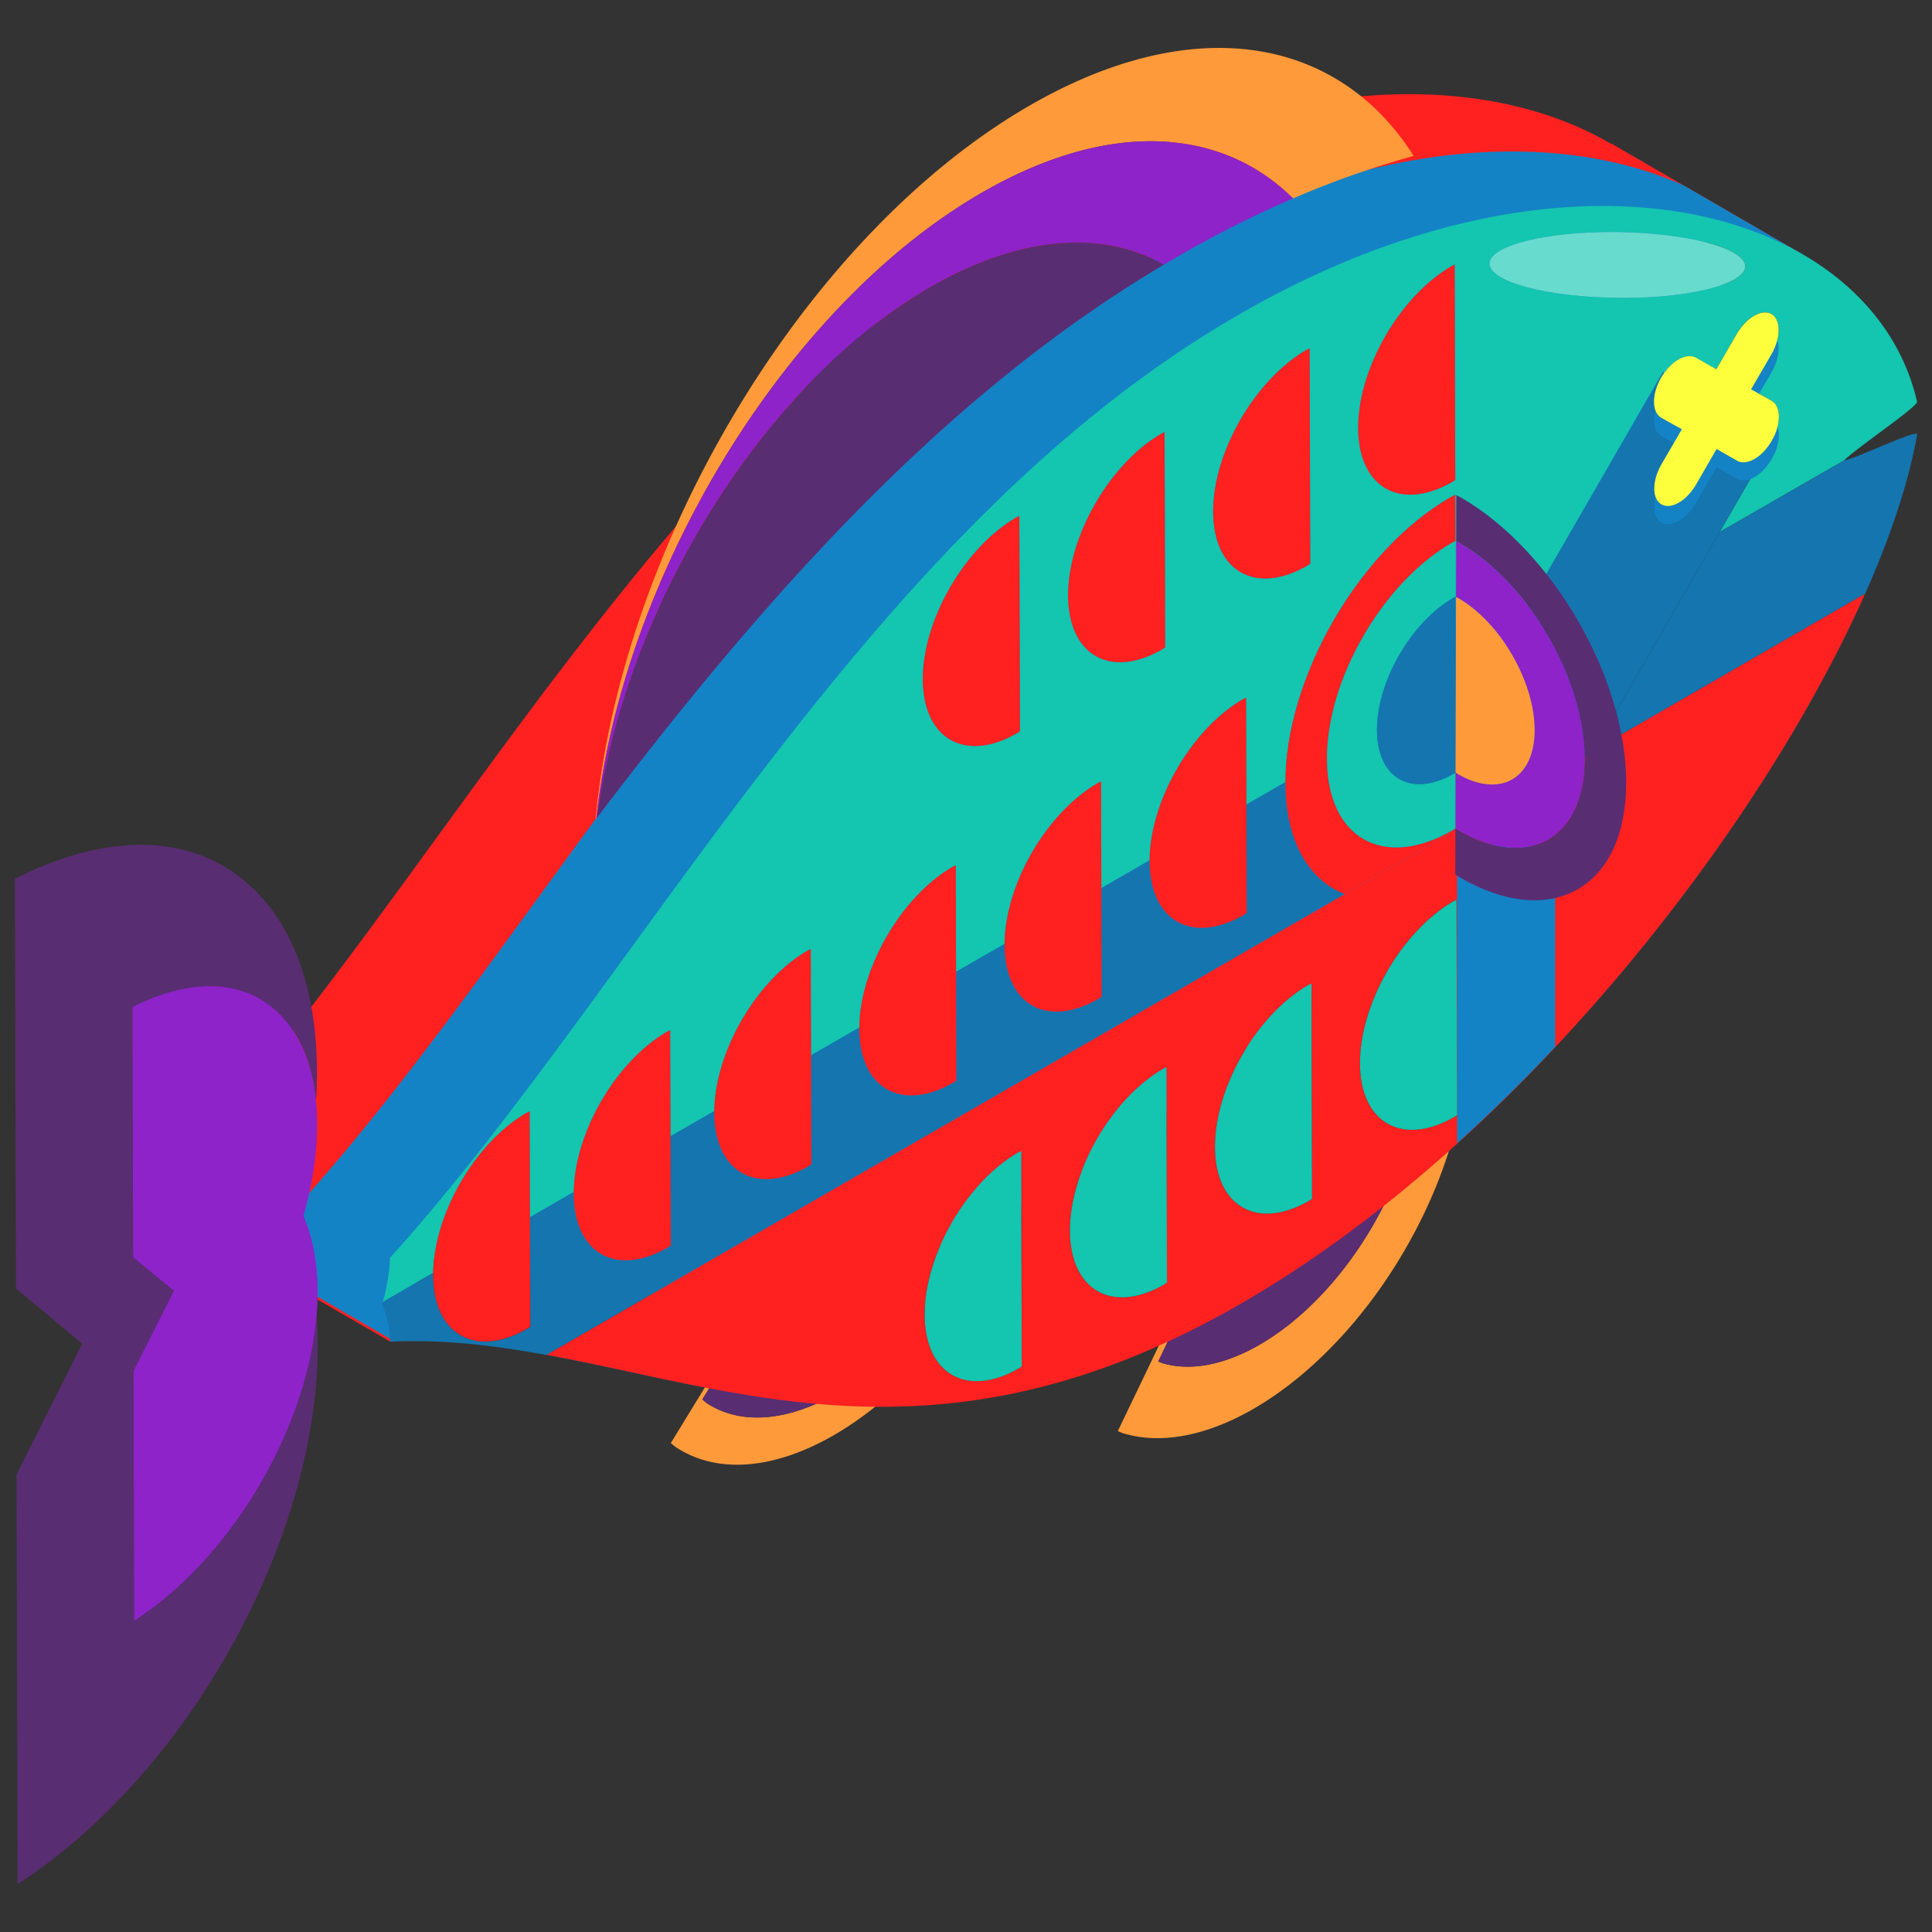 <svg xmlns="http://www.w3.org/2000/svg" viewBox="0 0 130 130" id="Fish"><rect x="0" y="0" width="130" height="130" fill="#333333" stroke="none"/><path fill="#ff2020" d="M111.069 23.456c.952-.919 5.003-3.641 4.918-3.958-.409-1.787-1.168-3.434-2.2-4.929l7.533 2.562-12.921-7.487-.026.018c-5.899-3.464-14.607-4.514-24.635-1.738a53.524 53.524 0 0 0-6.833 2.415 62.343 62.343 0 0 0-7.314 3.748 70.623 70.623 0 0 0-4.697 3.047C54.319 24.572 45.516 34.84 37.485 45.403c-.018.021-.037.043-.054.066a.378.378 0 0 1-.04.051c-8.513 11.209-16.162 22.735-24.148 31.573a13.568 13.568 0 0 1-.483 2.976c-.017.057-.03.112-.049.172.315.722.499 1.569.548 2.506l13.005 7.532 2.503-5.614c2.958.632 5.955 1.282 9.089 1.762.103.015.209.027.312.043 1.025.151 2.064.279 3.117.387.229.021.458.046.689.066 1.164.103 2.343.175 3.546.195.136 0 .276-.006.412-.006a43.945 43.945 0 0 0 3.206-.092c.317-.021.635-.041.956-.069 1.243-.104 2.5-.248 3.792-.474h.001c.466-.084.935-.172 1.407-.269.01-.005.02-.008.03-.011.219-.046.437-.092.658-.144l.063-.015c.459-.103.92-.215 1.383-.338.036-.008.072-.021.109-.03.199-.052.4-.108.602-.162.031-.013.066-.018.098-.028.23-.066.461-.133.693-.205.024-.005.049-.013.072-.02.204-.062.406-.123.609-.189.056-.016.109-.031.164-.052.196-.062.395-.128.592-.194l.1-.031c.232-.082.461-.161.693-.24.007-.005.014-.005.019-.005l.119-.047c.188-.066.376-.138.565-.204.062-.025.123-.046.186-.072.211-.079.42-.158.633-.24.021-.011.041-.017.062-.025l.699-.282c.064-.025.127-.054.191-.082.178-.071.355-.148.533-.223l.205-.089c.234-.103.471-.205.706-.312a60.306 60.306 0 0 0 5.473-2.812c.145-.084.284-.182.428-.269a72.936 72.936 0 0 0 3.389-2.115c.479-.32.952-.66 1.43-.99a86.398 86.398 0 0 0 2.382-1.713 72.905 72.905 0 0 0 1.527-1.173 91.726 91.726 0 0 0 2.266-1.833c.479-.402.961-.794 1.436-1.206.896-.775 1.777-1.58 2.651-2.389.371-.349.746-.687 1.115-1.037a115.039 115.039 0 0 0 3.057-3.034c.462-.476.909-.962 1.363-1.443.646-.687 1.285-1.378 1.913-2.077.483-.539.958-1.083 1.431-1.628.581-.674 1.151-1.35 1.716-2.027.458-.556.918-1.104 1.364-1.662a125.43 125.43 0 0 0 1.734-2.232c.483-.63.966-1.26 1.432-1.893a122.06 122.06 0 0 0 2.188-3.064c.408-.591.792-1.183 1.186-1.774a95.948 95.948 0 0 0 2.42-3.799c.38-.625.747-1.244 1.107-1.864.354-.606.704-1.211 1.038-1.815.363-.654.7-1.301 1.039-1.948.286-.545.585-1.093.853-1.631a77.523 77.523 0 0 0 1.47-3.116l-.008.006c1.741-3.92 2.959-7.571 3.516-10.718.082-.417-3.97 1.555-4.925 1.744z" class="color1491af svgShape"></path><path fill="#1483c5" d="M113.294 12.478c-5.786-2.601-13.659-3.177-22.592-.704a53.424 53.424 0 0 0-6.833 2.415 62.234 62.234 0 0 0-6.565 3.308c-.249.144-.498.292-.748.44a71.041 71.041 0 0 0-4.698 3.047C61.284 28.423 52.48 38.69 44.45 49.255c-.018.021-.037.043-.054.066a.48.48 0 0 1-.039.051C35.843 60.58 28.192 72.106 20.208 80.945c-.04.941-.204 1.945-.484 2.975l-.049.172c.314.722.5 1.569.548 2.506l6.106 3.536 2.438-5.469c2.958.632 5.955 1.282 9.089 1.762.103.015.209.027.312.043 1.025.151 2.064.279 3.117.387.229.021.458.046.689.066 1.164.103 2.343.175 3.546.195.136 0 .276-.006.412-.006a43.945 43.945 0 0 0 3.206-.092c.317-.021.635-.041.956-.069 1.243-.104 2.5-.248 3.792-.474h.001c.466-.084.935-.172 1.407-.269.01-.005.02-.008.03-.011.219-.046.437-.092.658-.144l.063-.015c.459-.103.92-.215 1.383-.338.036-.008.072-.021.109-.03.199-.052.4-.108.602-.162.031-.013.066-.018.098-.028.23-.066.461-.133.693-.205.024-.005.049-.013.072-.02.204-.062.406-.123.609-.189.056-.016.109-.031.164-.052.196-.062.395-.128.592-.194l.1-.031c.232-.082.461-.161.693-.24.007-.005.014-.005.019-.005l.119-.047c.188-.066.376-.138.565-.204.062-.025.123-.046.186-.072.211-.079.42-.158.633-.24.021-.011.041-.017.062-.025l.699-.282c.064-.025.127-.054.191-.082.178-.071.355-.148.533-.223l.205-.089c.234-.103.471-.205.706-.312a60.306 60.306 0 0 0 5.473-2.812c.145-.084.284-.182.428-.269a72.936 72.936 0 0 0 3.389-2.115c.479-.32.952-.66 1.43-.99a86.398 86.398 0 0 0 2.382-1.713 72.905 72.905 0 0 0 1.527-1.173 91.726 91.726 0 0 0 2.266-1.833c.479-.402.961-.794 1.436-1.206.896-.775 1.777-1.58 2.651-2.389.371-.349.746-.687 1.115-1.037a115.039 115.039 0 0 0 3.057-3.034c.462-.476.909-.962 1.363-1.443.646-.687 1.285-1.378 1.913-2.077.483-.539.958-1.083 1.431-1.628.581-.674 1.151-1.35 1.716-2.027.458-.556.918-1.104 1.364-1.662a125.43 125.43 0 0 0 1.734-2.232c.483-.63.966-1.26 1.432-1.893a122.06 122.06 0 0 0 2.188-3.064c.408-.591.792-1.183 1.186-1.774a95.948 95.948 0 0 0 2.42-3.799c.38-.625.747-1.244 1.107-1.864.354-.606.704-1.211 1.038-1.815.363-.654.7-1.301 1.039-1.948.286-.545.585-1.093.853-1.631a77.523 77.523 0 0 0 1.47-3.116l-.008.006c1.741-3.92 2.959-7.571 3.516-10.718.082-.415-3.97 1.557-4.925 1.746.952-.919 5.003-3.641 4.918-3.958-.409-1.787-1.168-3.434-2.2-4.929l7.533 2.562-8.026-4.655z" class="color157ead svgShape"></path><path fill="#ff9a3a" d="m79.834 86.675-4.619 9.622.353.143c2.627.794 5.72.123 8.787-1.648 4.339-2.507 8.627-7.218 11.458-13.119a32.56 32.56 0 0 0 1.964-5.161 86.545 86.545 0 0 1-3.85 2.796c-.183.447-.381.9-.598 1.352-2.121 4.422-5.328 7.952-8.576 9.826-2.291 1.321-4.602 1.823-6.566 1.23l-.251-.109 2.466-5.138c-.148.054-.3.109-.448.161-.041.014-.079.029-.12.045" class="colore259b1 svgShape"></path><path fill="#592d72" d="m80.401 86.468-2.466 5.138.251.109c1.965.593 4.275.091 6.566-1.23 3.248-1.874 6.455-5.404 8.576-9.826.217-.451.415-.904.598-1.352a72.487 72.487 0 0 1-4.72 2.979 60.306 60.306 0 0 1-6.179 3.124c-.068.03-.138.059-.205.09-.178.074-.355.15-.533.223-.064.028-.127.056-.191.082-.234.095-.467.189-.699.281l-.062.025-.633.241c-.062.026-.124.046-.186.071a2.806 2.806 0 0 1-.117.045" class="color9b1077 svgShape"></path><path fill="#ff9a3a" d="M48.601 91.442 45.137 97.1l.286.24c2.863 1.928 6.771 1.49 10.688-.773 1.891-1.091 3.783-2.606 5.56-4.485a44.96 44.96 0 0 1-3.139.161 18.155 18.155 0 0 1-2.179 1.487c-3.246 1.875-6.486 2.24-8.859.643l-.234-.209 1.637-2.676-.296-.046" class="colore259b1 svgShape"></path><path fill="#592d72" d="m48.896 91.488-1.637 2.676.234.209c2.373 1.598 5.613 1.232 8.859-.643.729-.42 1.459-.919 2.179-1.487-3.362.057-6.554-.264-9.635-.755" class="color9b1077 svgShape"></path><path fill="#ff9a3a" d="M69.272 7.108c-15.07 8.703-27.479 29.484-29.199 48.036.015-.018.03-.035.047-.062C41.888 38.73 52.815 20.614 66.063 12.97c8.533-4.932 16.125-4.414 20.941.384a62.849 62.849 0 0 1 8.118-2.865C90.061 2.498 80.373.7 69.272 7.108" class="colore259b1 svgShape"></path><path fill="#8d23c9" d="M66.063 12.97C52.815 20.614 41.888 38.73 40.12 55.083c.02-.027.043-.054.064-.079 1.798-13.955 11.124-29.172 22.392-35.675 6.098-3.523 11.642-3.846 15.742-1.521a74.612 74.612 0 0 1 8.687-4.455c-4.817-4.797-12.408-5.315-20.942-.383" class="colorc92396 svgShape"></path><path fill="#592d72" d="M62.576 19.329c-11.268 6.503-20.594 21.72-22.392 35.675 9.538-12.545 19.994-24.742 32.554-33.58a84.355 84.355 0 0 1 5.58-3.615c-4.1-2.326-9.644-2.003-15.742 1.52M1 59.139 1.079 86.7l4.45 3.713-4.415 8.797.075 27.563c5.8-3.737 11.444-10.049 15.38-17.87 3.657-7.267 5.181-14.486 4.734-20.372-.252 2.962-1.189 6.272-2.856 9.6-2.407 4.786-5.87 8.657-9.421 10.934L8.98 92.251l2.717-5.399-2.739-2.245-.049-16.853c3.555-1.791 7.026-1.961 9.452.072 1.679 1.375 2.632 3.587 2.901 6.264.41-6.392-1.15-11.805-4.832-14.833C12.464 55.951 6.8 56.18 1 59.139" class="color9b1077 svgShape"></path><path fill="#8d23c9" d="m8.909 67.754.049 16.853 2.739 2.245-2.717 5.399.046 16.813c3.551-2.276 7.014-6.147 9.421-10.934 1.667-3.327 2.604-6.638 2.856-9.6.072-.855.089-1.675.047-2.461-.082-1.592-.395-3.034-.931-4.258.03-.097.057-.197.083-.292.478-1.748.754-3.451.822-5.051.034-.824.014-1.623-.062-2.38-.27-2.677-1.223-4.889-2.901-6.264-2.425-2.031-5.897-1.861-9.452-.07" class="colorc92396 svgShape"></path><path fill="#14c5af" d="M116.711 18.799c-1.45.838-4.897 1.365-8.681 1.222-4.728-.161-8.202-1.275-7.77-2.488.09-.244.328-.472.688-.679 1.451-.838 4.893-1.354 8.681-1.222 4.728.18 8.202 1.291 7.77 2.486-.087.243-.325.472-.688.681M68.444 49.328c-3.497 2.02-6.336.401-6.347-3.618-.012-3.999 2.809-8.884 6.306-10.904l.185-.084.041 14.48-.185.126m9.76-5.636c-3.482 2.013-6.32.396-6.332-3.625-.011-3.999 2.809-8.884 6.291-10.896l.2-.093.04 14.48-.199.134m9.759-5.631c-3.481 2.01-6.32.392-6.331-3.628-.012-4 2.809-8.884 6.29-10.895l.201-.095.041 14.483-.201.135m9.775-5.644c-3.499 2.018-6.336.399-6.348-3.62-.011-3.998 2.808-8.884 6.307-10.901l.185-.087.04 14.483-.184.125M83.344 21.178c-.248.144-.497.292-.747.44a71.041 71.041 0 0 0-4.698 3.047C67.324 32.104 58.521 42.372 50.49 52.936c-.018.021-.037.043-.054.066-.014.021-.027.036-.039.051-8.514 11.209-16.164 22.735-24.148 31.574-.04.941-.204 1.945-.484 2.975l3.386-1.953c.054-3.992 2.847-8.785 6.288-10.771l.199-.098.021 7.123 2.949-1.7c.047-3.994 2.842-8.797 6.287-10.784l.2-.097.021 7.136 2.948-1.698c.041-3.999 2.839-8.81 6.288-10.802l.201-.097.021 7.148 3.249-1.872c.034-3.999 2.836-8.82 6.288-10.814l.2-.098.021 7.167 3.266-1.882c.027-4.004 2.814-8.823 6.287-10.83l.201-.098.021 7.179 3.248-1.874c.021-4.004 2.827-8.843 6.289-10.84l.201-.098.021 7.189 2.627-1.51c.007-7.052 4.968-15.626 11.096-19.162l.334-.177.009 3.116.011 3.751.018 5.865 2.725-1.566 11.215-19.428.088.051c.286-.389.616-.696.949-.891.424-.24.846-.305 1.174-.125l1.376.783 1.368-2.368c.325-.556.748-.983 1.17-1.227.423-.243.847-.305 1.175-.126.637.38.641 1.572.007 2.691l-1.385 2.378 1.395.773c.569.344.632 1.326.189 2.319l.051.028-3.743 6.485 8.359-4.813c.951-.919 5.002-3.641 4.92-3.958-2.346-10.216-15.487-16.217-32.251-11.575a53.424 53.424 0 0 0-6.833 2.415 63.163 63.163 0 0 0-6.566 3.311" class="color08b2c4 svgShape"></path><path fill="#1475af" d="M76.642 91.125c.176-.072.354-.149.532-.224-.178.075-.357.152-.532.224m-.892.363.699-.282c-.234.095-.468.19-.699.282m-.694.266c.211-.079.42-.158.632-.24-.212.082-.423.164-.632.24m-.752.277c.188-.066.377-.139.566-.205-.191.067-.379.139-.566.205m-1.522.518c.195-.062.394-.129.591-.195l-.591.195m-.773.24c.203-.062.405-.123.609-.189-.203.066-.407.128-.609.189m-.766.225c.23-.066.461-.133.692-.204-.231.071-.461.137-.692.204m-.701.189c.2-.051.401-.107.603-.161-.203.054-.402.11-.603.161m27.42-47.181.017 5.945.011 3.751v.115l27.502-15.879c-7.203 16.206-23.618 37.157-41.939 47.733a60.342 60.342 0 0 1-5.467 2.812c-.235.107-.473.21-.707.312.234-.103.471-.205.707-.312a60.181 60.181 0 0 0 5.473-2.812C106.311 74.553 126.143 45.402 129 29.241c.082-.414-3.969 1.557-4.925 1.746l-8.359 4.813-8.486 14.699-7.541-4.319.999-1.726-2.726 1.568m-72.197 41.58c-.017.057-.031.113-.049.172.314.722.5 1.569.548 2.506 12.765-.619 24.72 6.526 40.627 3.73-11.5 2.021-20.929-1.159-30.099-2.845l53.695-30.999c-2.43-.945-3.981-3.562-3.992-7.481v-.056l-2.627 1.51.02 7.292-.201.138c-3.481 2.008-6.319.39-6.331-3.609l.001-.072-3.248 1.874.02 7.308-.199.133c-3.499 2.021-6.32.392-6.332-3.607l.002-.084-3.266 1.882.02 7.319-.199.133c-3.482 2.013-6.32.395-6.332-3.604l.002-.103-3.249 1.872.021 7.335-.201.136c-3.482 2.01-6.32.392-6.332-3.607l.003-.113-2.948 1.698.021 7.348-.2.136c-3.481 2.01-6.319.389-6.331-3.61a2.9 2.9 0 0 1 .003-.128l-2.949 1.7.021 7.363-.201.133c-3.482 2.013-6.32.395-6.332-3.604 0-.049.002-.098.003-.146l-3.389 1.95" class="color149caf svgShape"></path><path fill="#ff2020" d="M97.591 33.467c-6.128 3.536-11.089 12.11-11.096 19.162v.056c.011 3.92 1.562 6.536 3.992 7.481l7.502-4.332v-.115l-.251.146c-4.653 2.686-8.433.532-8.448-4.795-.016-5.349 3.739-11.85 8.393-14.535l.251-.128-.009-3.116-.334.176" class="color1491af svgShape"></path><path fill="#14c5af" d="M97.683 36.534c-4.653 2.686-8.408 9.187-8.393 14.535.016 5.327 3.795 7.48 8.448 4.795l.251-.146-.011-3.751-.151.087c-2.846 1.644-5.162.341-5.173-2.929-.009-3.27 2.294-7.256 5.14-8.899l.15-.069-.011-3.751-.25.128" class="color08b2c4 svgShape"></path><path fill="#1475af" d="M97.794 40.227c-2.846 1.644-5.148 5.63-5.14 8.899.011 3.27 2.327 4.572 5.173 2.929l.151-.087-.017-5.945-.018-5.865-.149.069" class="color149caf svgShape"></path><path fill="#ff2020" d="M97.697 17.896c-3.499 2.018-6.317 6.903-6.307 10.901.012 4.02 2.849 5.638 6.348 3.62l.184-.125-.04-14.483-.185.087M87.922 23.538c-3.481 2.011-6.302 6.895-6.29 10.895.011 4.02 2.85 5.638 6.331 3.628l.201-.134-.041-14.483-.201.094M78.163 29.172c-3.482 2.012-6.302 6.896-6.291 10.896.012 4.021 2.85 5.638 6.332 3.625l.199-.133-.04-14.48-.2.092M68.565 92.066c-3.498 2.021-6.335.402-6.346-3.597-.012-4.02 2.807-8.905 6.306-10.925l.185-.087.041 14.483-.186.126m9.76-5.631c-3.481 2.007-6.319.389-6.331-3.61-.011-4.02 2.808-8.905 6.29-10.912l.2-.098.041 14.482-.2.138m9.759-5.636c-3.481 2.01-6.319.392-6.331-3.607-.012-4.02 2.809-8.904 6.291-10.914l.199-.098.041 14.483-.2.136m9.775-5.646c-3.498 2.022-6.337.402-6.348-3.597-.012-4.02 2.809-8.902 6.307-10.925l.185-.087.041 14.485-.185.124m27.632-35.198L97.989 55.834l-7.502 4.332-53.695 30.999c9.17 1.686 18.599 4.865 30.099 2.845h.001c.466-.084.935-.17 1.407-.269.01-.005.021-.008.03-.011a21.05 21.05 0 0 0 .722-.159c.457-.103.919-.215 1.382-.338.036-.008.071-.02.108-.031.201-.051.4-.107.603-.161.032-.013.066-.018.099-.028a38.442 38.442 0 0 0 .765-.225c.202-.062.406-.123.609-.189.055-.016.108-.031.164-.051a81.403 81.403 0 0 0 1.385-.466c.006-.005.013-.005.018-.005l.119-.046c.188-.066.375-.139.566-.205.061-.025.122-.046.186-.072.209-.076.42-.158.632-.24a.536.536 0 0 1 .062-.025l.699-.282c.063-.025.127-.054.192-.081.176-.072.354-.149.532-.224l.204-.089c.234-.103.472-.205.707-.312a60.087 60.087 0 0 0 5.467-2.812c18.323-10.577 34.738-31.528 41.941-47.734" class="color1491af svgShape"></path><path fill="#1483c5" d="M104.646 70.438v-13.59h-6.602v20.083a113.513 113.513 0 0 0 6.602-6.493z" class="color157ead svgShape"></path><path fill="#ff2020" d="M68.403 34.806c-3.497 2.021-6.317 6.905-6.306 10.904.011 4.02 2.85 5.638 6.347 3.618l.185-.126-.041-14.48-.185.084" class="color1491af svgShape"></path><path fill="#14c5af" d="M97.818 60.632c-3.498 2.022-6.318 6.905-6.307 10.925.011 3.999 2.85 5.619 6.348 3.597l.185-.123-.041-14.485-.185.086M88.044 66.277c-3.482 2.01-6.303 6.895-6.291 10.914.012 3.999 2.85 5.617 6.331 3.607l.2-.136-.041-14.482-.199.097M78.284 71.912c-3.482 2.007-6.301 6.893-6.29 10.912.012 3.999 2.85 5.617 6.331 3.61l.2-.138-.041-14.482-.2.098M68.525 77.545c-3.499 2.02-6.317 6.905-6.306 10.925.011 3.999 2.848 5.618 6.346 3.597l.186-.125-.041-14.484-.185.087" class="color08b2c4 svgShape"></path><path fill="#ff2020" d="M83.646 47.047c-3.462 1.997-6.268 6.836-6.289 10.84l-.001.072c.012 3.999 2.85 5.617 6.331 3.609l.201-.138-.02-7.292-.021-7.189-.201.098M73.886 52.68c-3.473 2.007-6.26 6.826-6.287 10.83l-.002.084c.012 3.999 2.833 5.628 6.332 3.607l.199-.133-.02-7.308-.021-7.179-.201.099M64.111 58.322c-3.452 1.994-6.254 6.815-6.288 10.814l-.002.103c.012 3.999 2.85 5.617 6.332 3.604l.199-.133-.02-7.319-.021-7.167-.2.098M54.353 63.957c-3.449 1.992-6.247 6.803-6.288 10.802l-.003.113c.012 3.999 2.85 5.617 6.332 3.607l.201-.136-.021-7.335-.021-7.148-.2.097M44.896 69.418c-3.445 1.987-6.24 6.79-6.287 10.784a2.9 2.9 0 0 0-.003.128c.012 3.999 2.85 5.62 6.331 3.61l.2-.136-.021-7.348-.021-7.136-.199.098M35.438 74.877c-3.441 1.986-6.234 6.779-6.288 10.771-.001.048-.003.097-.003.146.012 3.999 2.85 5.617 6.332 3.604l.201-.133-.021-7.363-.021-7.123-.2.098" class="color1491af svgShape"></path><path fill="#1475af" d="m111.901 25.028-11.215 19.428-.999 1.726 7.541 4.319 8.486-14.699 3.743-6.485-.051-.028a5.453 5.453 0 0 1-.182.356c-.325.563-.748.996-1.171 1.239s-.846.3-1.174.115l-1.377-.789-1.367 2.371c-.326.563-.748.999-1.172 1.239-.422.246-.845.302-1.172.115-.638-.366-.642-1.56-.008-2.676l1.385-2.376-1.394-.775c-.638-.387-.642-1.577-.008-2.691.07-.122.145-.23.221-.338l-.086-.051" class="color149caf svgShape"></path><path fill="#1483c5" d="M118.026 22.476c-.422.243-.845.671-1.17 1.227l-1.368 2.368-1.376-.783c-.328-.18-.75-.115-1.174.125-.333.194-.663.502-.949.892-.076.107-.15.215-.221.338-.634 1.114-.63 2.304.008 2.69l1.394.775-1.385 2.376c-.634 1.116-.63 2.31.008 2.676.327.188.75.131 1.172-.115.424-.24.846-.676 1.172-1.239l1.367-2.37 1.377.788c.328.185.751.128 1.174-.115s.846-.676 1.171-1.239c.067-.12.126-.237.182-.355.442-.994.38-1.977-.189-2.32l-1.395-.772 1.385-2.379c.634-1.119.63-2.312-.007-2.69-.329-.182-.753-.122-1.176.122" class="color157ead svgShape"></path><path fill="#fdff3d" d="M118.026 21.252c-.422.243-.845.671-1.17 1.227l-1.368 2.368-1.376-.783c-.328-.18-.75-.115-1.174.125-.333.194-.663.502-.949.891-.076.107-.15.216-.221.338-.634 1.114-.63 2.305.008 2.691l1.394.775-1.385 2.376c-.634 1.116-.63 2.31.008 2.676.327.187.75.131 1.172-.115.424-.24.846-.676 1.172-1.239l1.367-2.371 1.377.789c.328.185.751.128 1.174-.115s.846-.676 1.171-1.239c.067-.12.126-.238.182-.356.442-.993.38-1.976-.189-2.319l-1.395-.773 1.385-2.378c.634-1.119.63-2.312-.007-2.691-.329-.182-.753-.12-1.176.123" class="colorf9f9f9 svgShape"></path><path fill="#67dbcd" d="M100.948 16.854c-.359.207-.598.435-.688.679-.433 1.213 3.042 2.327 7.77 2.488 3.783.144 7.23-.384 8.681-1.222.363-.209.601-.438.688-.681.433-1.195-3.042-2.307-7.77-2.486-3.788-.133-7.23.384-8.681 1.222" class="color67cbdb svgShape"></path><path fill="#592d72" d="m97.93 55.746.054-19.33.251.144c4.655 2.688 8.408 9.187 8.393 14.535-.015 5.33-3.794 7.483-8.446 4.795l-.252-.144m.397-22.254-.333-.174-.072 25.526.333.21c6.145 3.548 11.147.696 11.168-6.345.02-7.058-4.951-15.668-11.096-19.217" class="color9b1077 svgShape"></path><path fill="#8d23c9" d="m98.091 52.083-.15-.107.033-11.788.15.064c2.845 1.644 5.149 5.633 5.139 8.899-.01 3.251-2.327 4.573-5.172 2.932m.143-15.523-.251-.144-.054 19.33.251.144c4.652 2.688 8.432.535 8.446-4.795.017-5.349-3.736-11.847-8.392-14.535" class="colorc92396 svgShape"></path><path fill="#ff9a3a" d="m98.124 40.252-.15-.064-.034 11.788.15.107c2.845 1.641 5.162.319 5.172-2.932.011-3.266-2.293-7.255-5.138-8.899" class="colore259b1 svgShape"></path></svg>
